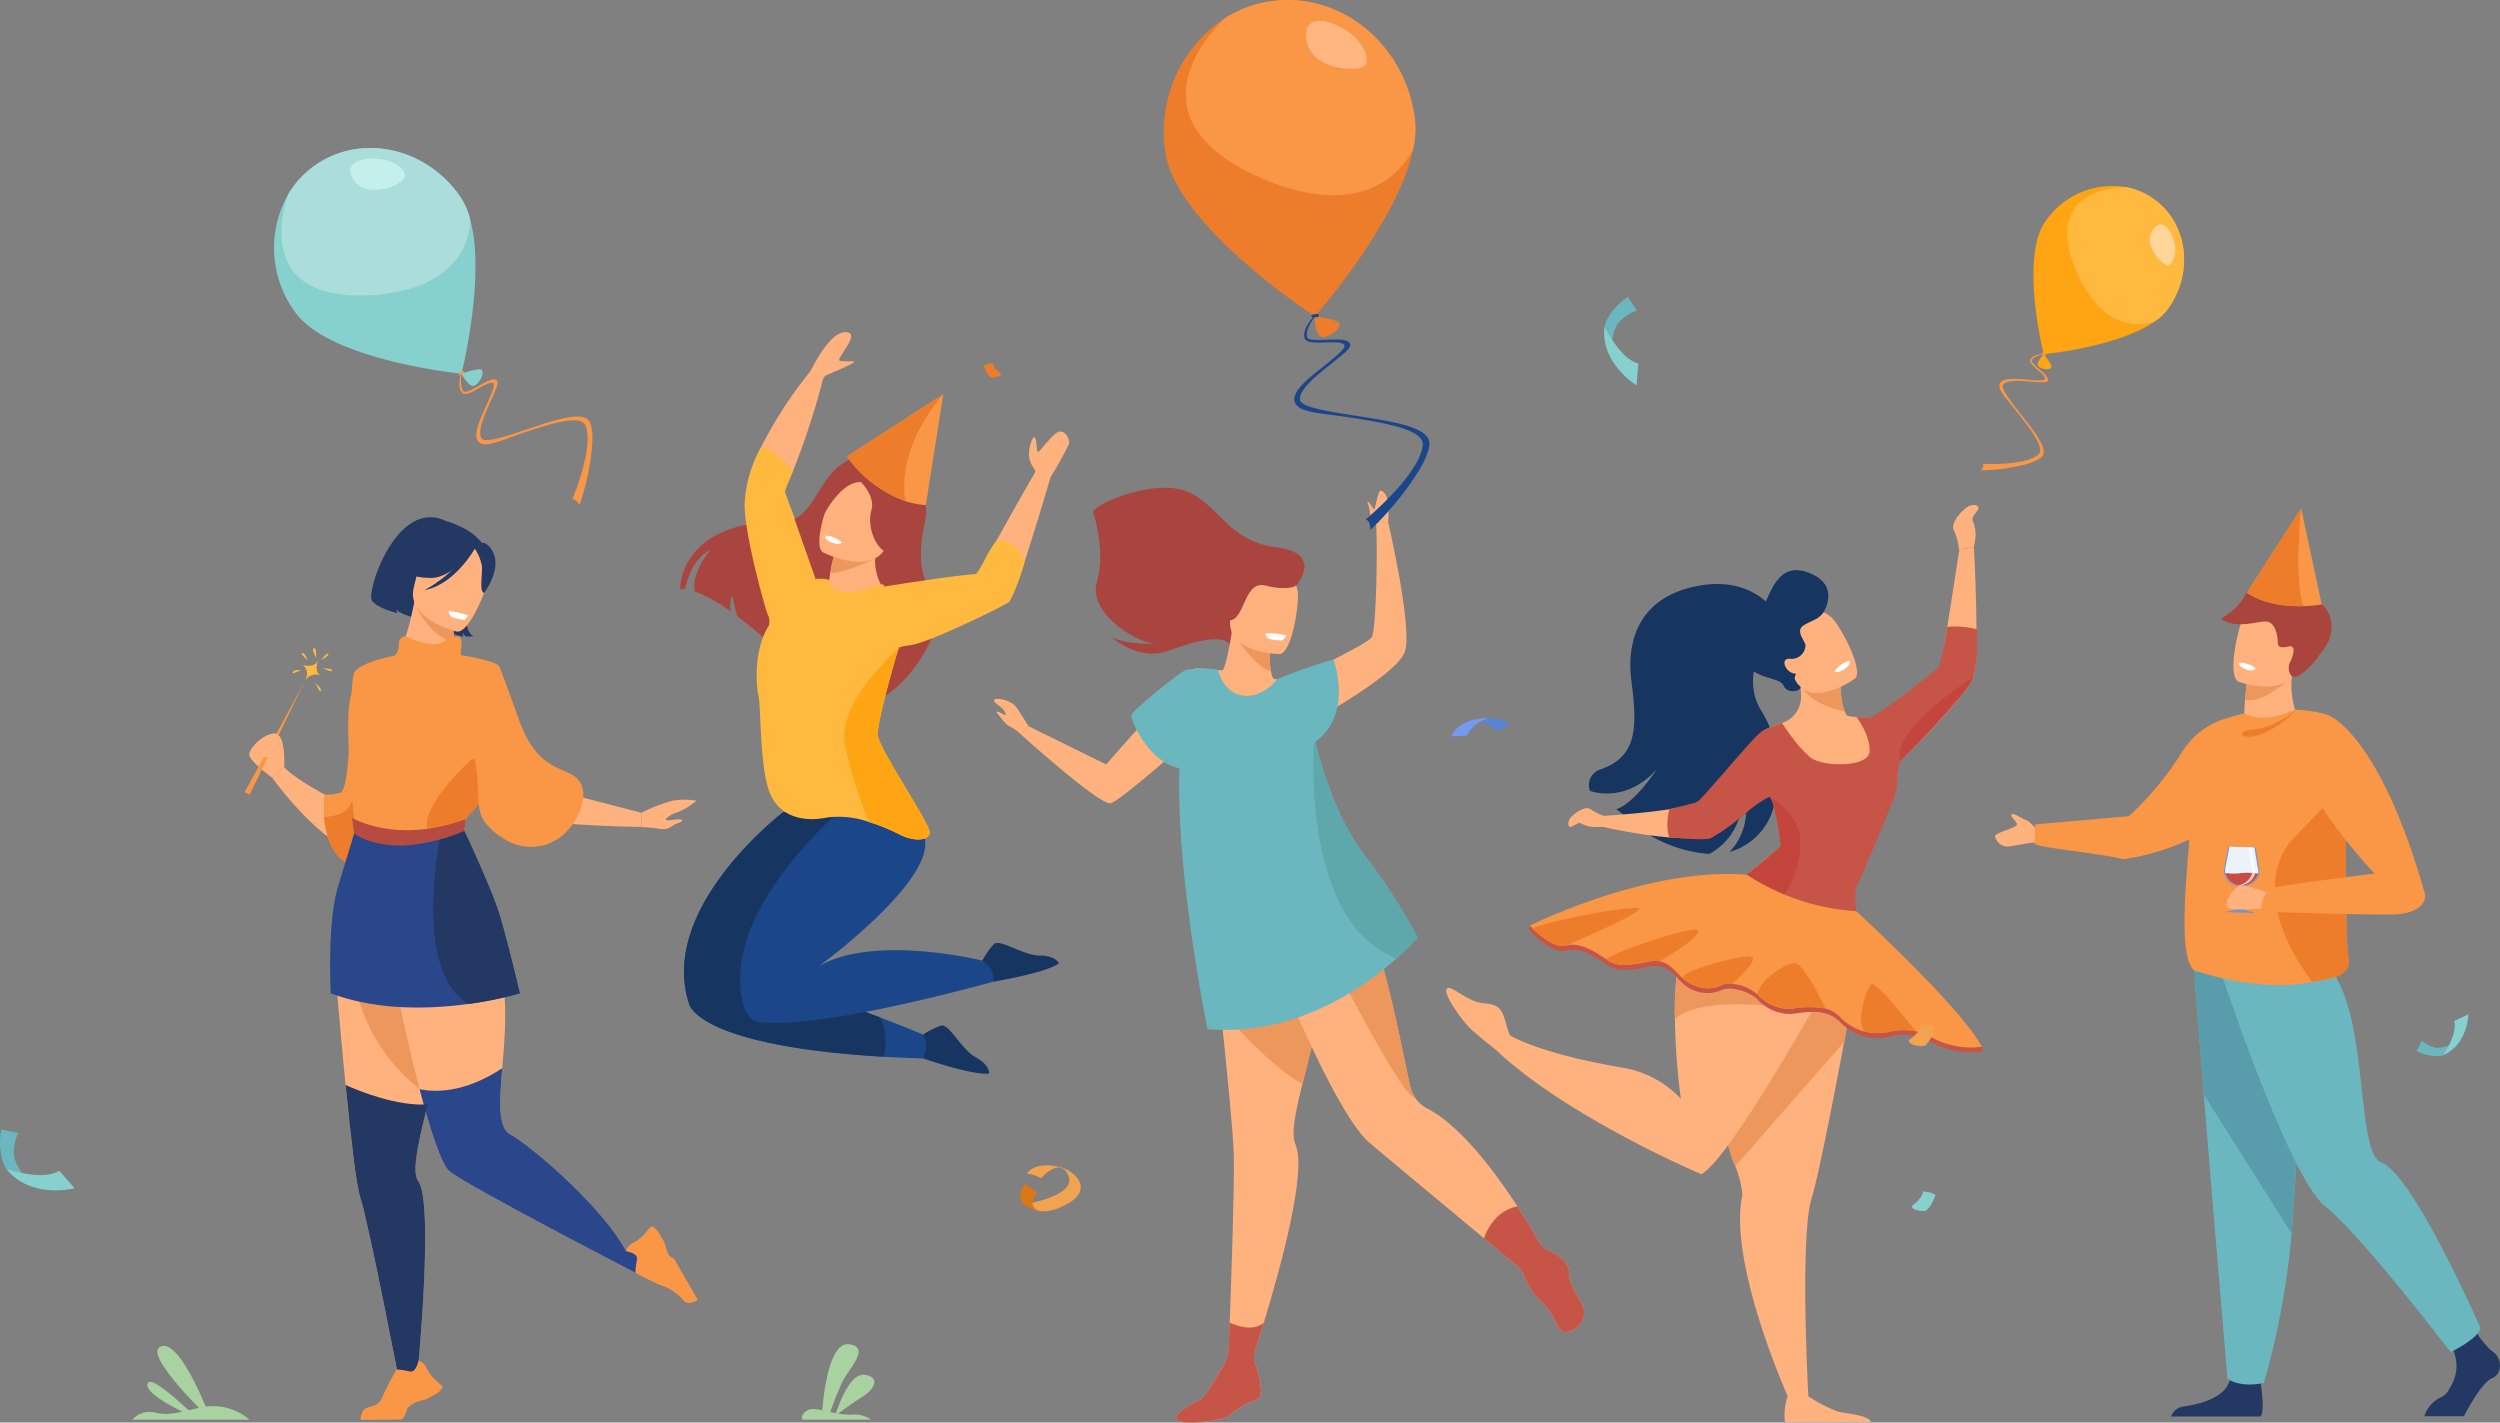 <svg xmlns="http://www.w3.org/2000/svg" width="288.448" height="164.13" viewBox="0 0 288.448 164.13">
  <rect x="0" y="0" width="288.448" height="164.13" fill="#808080" stroke="none"/>
  <g id="Group_9815" data-name="Group 9815" transform="translate(-153.705 -1532.674)">
    <path id="Path_3372" data-name="Path 3372" d="M263.634,1712.3h-7.844c-.42-.357.291-1.166,1.034-1.22a4.566,4.566,0,0,1,1.2.142c.108-1.434.724-7.88,3.048-7.621,2.612.29,0,2.839-.739,4.348a35.679,35.679,0,0,0-1.387,3.476c.211.046.431.091.656.133.346-1.063,1.634-4.639,3.273-4.431,1.924.244,1.15,1.678-.213,2.529-1,.626-2.229,1.515-2.813,1.946a8.457,8.457,0,0,0,1.534.123A3.3,3.3,0,0,1,263.634,1712.3Z" transform="translate(-9.442 -15.828)" fill="#a8d29f"/>
    <g id="Group_9791" data-name="Group 9791" transform="translate(168.978 1687.96)">
      <path id="Path_3373" data-name="Path 3373" d="M179.885,1712.322s-3.37-9.255-5.737-8.466S179.885,1712.322,179.885,1712.322Z" transform="translate(-170.831 -1703.808)" fill="#a8d29f"/>
      <path id="Path_3374" data-name="Path 3374" d="M178.477,1712.746c-.287,0-5.665-5.58-6.023-4.12S178.477,1712.746,178.477,1712.746Z" transform="translate(-170.713 -1704.232)" fill="#a8d29f"/>
      <path id="Path_3375" data-name="Path 3375" d="M184.036,1713.028a6.405,6.405,0,0,0-5.04-1.508c-2.816.531-4.019,1.112-5.787.71a2.619,2.619,0,0,0-2.672.8Z" transform="translate(-170.537 -1704.514)" fill="#a8d29f"/>
    </g>
    <path id="Path_3376" data-name="Path 3376" d="M439.4,1607.343l.012-.016A.052.052,0,0,0,439.4,1607.343Z" transform="translate(-26.457 -6.913)" fill="#7f2722"/>
    <g id="Group_9792" data-name="Group 9792" transform="translate(268.397 1588.951)">
      <path id="Path_3377" data-name="Path 3377" d="M316.122,1605.979s3.318-3.721-2.356-4.431-6.638-5.2-10.533-6.528c-3.605-1.228-9.96,1.332-10.545,2.418,0,0,1.528,4.512.437,8.149s5.093,7.5,7.276,7.059c0,0-3.784.313-5.585-.753,0,0,3.056,2.911,6.6,1.6s6.744-2.015,7.3-.324S316.122,1605.979,316.122,1605.979Z" transform="translate(-281.268 -1594.695)" fill="#aa443e"/>
      <path id="Path_3378" data-name="Path 3378" d="M318.208,1668.127c-.812,3.25-1.365,5.778-.8,7.066,1.337,3.077-1.8,14.391-3.661,20.492-.726,2.375-1.259,3.961-1.259,3.961h-2.838s.066-1.589.154-3.961c.215-5.7.565-15.935.47-19.435-.134-4.955-3.023-30.511-3.023-30.511s.437-.044,1.149-.107c3.072-.272,11.269-.906,11.547.058C322.171,1653.428,319.732,1662.042,318.208,1668.127Z" transform="translate(-282.616 -1599.37)" fill="#ffb27d"/>
      <path id="Path_3379" data-name="Path 3379" d="M318.322,1668.127c-3.552-1.747-8.963-8.021-8.963-8.021a97.506,97.506,0,0,1-.85-14.475c3.072-.272,11.269-.906,11.547.058C322.284,1653.428,319.845,1662.042,318.322,1668.127Z" transform="translate(-282.729 -1599.37)" fill="#ed975d"/>
      <path id="Path_3380" data-name="Path 3380" d="M308.983,1617.616c.267-.073.55-1.061.777-2.117.274-1.269.471-2.637.471-2.637l1.214.023,3.247.063.266.006a15.153,15.153,0,0,0-.31,1.964,9.746,9.746,0,0,0,.077,2.647c.129.671.338,1.09.547,1.2C315.453,1618.844,308.67,1617.577,308.983,1617.616Z" transform="translate(-282.776 -1596.377)" fill="#ffb27d"/>
      <path id="Path_3381" data-name="Path 3381" d="M314.852,1617.558c-2.015-.5-4.494-4.7-4.494-4.7a2.452,2.452,0,0,1,1.216.024,7.326,7.326,0,0,1,3.2,2.033A9.74,9.74,0,0,0,314.852,1617.558Z" transform="translate(-282.904 -1596.371)" fill="#ed975d"/>
      <path id="Path_3382" data-name="Path 3382" d="M315.785,1614.842s-5.795-.105-5.674-3.712-.545-6.051,3.16-6.137,4.377,1.315,4.63,2.529S317.3,1614.776,315.785,1614.842Z" transform="translate(-282.881 -1595.648)" fill="#ffb27d"/>
      <path id="Path_3383" data-name="Path 3383" d="M305.608,1617.648a55.872,55.872,0,0,1,11.952,1.938s2.037,6.121.436,10.85,3.234,13.838,3.234,13.838-13.86,1.434-14.242-.422S302.169,1626.325,305.608,1617.648Z" transform="translate(-282.344 -1596.82)" fill="#ffb27d"/>
      <path id="Path_3384" data-name="Path 3384" d="M346.307,1686.769l-2.421,2.455-4.326-3.6c-5.254-4.366-13.432-11.173-13.513-11.284-5.168-5.21-14.359-29.862-14.359-29.862s1.338-2.739,8.36-3.007c2.867-.109,5.121,4.219,6.864,9.55,2,6.1,3.32,13.517,4.134,17.1a3.792,3.792,0,0,0,1.961,2.527c3.846,1.991,7.819,7.307,10.409,11.292C345.183,1684.669,346.307,1686.769,346.307,1686.769Z" transform="translate(-283.027 -1599.027)" fill="#ffb27d"/>
      <path id="Path_3385" data-name="Path 3385" d="M317.436,1617.489s9.142-4.248,9.707-5.145.691-11.752.473-13.28h1.419S331.8,1610.993,331,1613.9s-12.23,8.957-12.23,8.957Z" transform="translate(-283.56 -1595.099)" fill="#ffb27d"/>
      <path id="Path_3386" data-name="Path 3386" d="M332.663,1670.412c-1.634-.139-9.228-15.531-9.706-15.852a33.12,33.12,0,0,1,5-2.56c2,6.1,3.32,13.517,4.134,17.1A3.77,3.77,0,0,0,332.663,1670.412Z" transform="translate(-284.071 -1600.002)" fill="#ed975d"/>
      <path id="Path_3387" data-name="Path 3387" d="M302.7,1619.464s.465-1.818-9.345,9.44l-8.964-4.415-.862.961s9.18,8.308,10.373,7.932,8.8-7.117,8.8-7.117Z" transform="translate(-280.42 -1596.979)" fill="#ffb27d"/>
      <path id="Path_3388" data-name="Path 3388" d="M324.515,1639.163c-2.955-3.826-4.688-8.987-5.709-13.038-.009-.035-.018-.071-.026-.106,4.435-3.128,2.116-9.479,2.116-9.479a57.406,57.406,0,0,0-6.512,2.273h0s-1.634,2.207-3.963,1.879-2.839-2.94-2.841-2.947h0a9.081,9.081,0,0,0-3.716,0c-.845.286-6.285,4.8-6.322,5.24s1.842,5.306,5.565,6.1c-.413,12.417,3.241,30.1,3.241,30.1,10.088.869,18.039-4.792,21.826-8.176a26.853,26.853,0,0,0,2.417-2.406A71.67,71.67,0,0,0,324.515,1639.163Z" transform="translate(-281.717 -1596.718)" fill="#6bb7bf"/>
      <path id="Path_3389" data-name="Path 3389" d="M314.6,1613.214s.146.563.528.655a5.332,5.332,0,0,0,1.474.145,4.909,4.909,0,0,0,.4-.563A7.6,7.6,0,0,0,314.6,1613.214Z" transform="translate(-283.297 -1596.406)" fill="#fff"/>
      <path id="Path_3390" data-name="Path 3390" d="M328.557,1598.693s-.61-.154-.7-1.173c-.061-.681-.364-1.139-.228-1.173s.554.724.71.891c.132.141.437-2.237.764-2.182s1.11.455.874,3.638Z" transform="translate(-284.5 -1594.728)" fill="#ffb27d"/>
      <path id="Path_3391" data-name="Path 3391" d="M284.075,1624.69s-1.166-1.936-1.516-2.32c-.693-.759-2.4-1.05-2.454-.662s1.18.77,1.353,1.62c.048.236-.506-.156-.833-.292-.2-.082-.292.024-.178.147.58.63.945,1.309,1.441,1.508a6.466,6.466,0,0,1,1.326.961Z" transform="translate(-280.102 -1597.181)" fill="#ffb27d"/>
      <path id="Path_3392" data-name="Path 3392" d="M312.514,1710.167a9.821,9.821,0,0,0-3.238,1.87c-.764.582-5.348,1.092-5.93.436s1.892-1.916,2.691-2.322,3.238-4.947,3.238-4.947h2.838S313.9,1709.779,312.514,1710.167Z" transform="translate(-282.247 -1604.929)" fill="#ffb27d"/>
      <path id="Path_3393" data-name="Path 3393" d="M352.308,1701.078c-1.091.089-1.2-2.165-2.715-3.365a9.9,9.9,0,0,1-2.421-3.865l2.421-2.455s3.1,1.027,3.043,2.719,1.474,3.165,1.747,4.42A2.341,2.341,0,0,1,352.308,1701.078Z" transform="translate(-286.313 -1603.65)" fill="#ffb27d"/>
      <path id="Path_3394" data-name="Path 3394" d="M317.324,1606.712s-.858.663-3.551,0-2.255,4.63-4.6,3.975-6.1-7.968-.84-8.078S316.527,1603.555,317.324,1606.712Z" transform="translate(-282.47 -1595.427)" fill="#aa443e"/>
      <path id="Path_3395" data-name="Path 3395" d="M332.735,1649.581a26.853,26.853,0,0,1-2.417,2.406c-11.139-4.187-9.529-24.9-9.529-24.9a.793.793,0,0,1,.162.011c1.022,4.052,2.754,9.213,5.709,13.038A71.67,71.67,0,0,1,332.735,1649.581Z" transform="translate(-283.863 -1597.695)" fill="#5ea7aa"/>
      <path id="Path_3396" data-name="Path 3396" d="M312.388,1703.966a2.6,2.6,0,0,0,0,1.622c.439,1.326,1.141,3.889.122,4.176a9.821,9.821,0,0,0-3.238,1.87c-.764.582-5.348,1.092-5.93.436s1.892-1.916,2.691-2.322c.6-.3,2.141-2.964,2.858-4.253a3.291,3.291,0,0,0,.412-1.467c.027-.691.071-1.807.123-3.188,0,0,2.544,1.306,3.943,0C312.963,1702.182,312.614,1703.272,312.388,1703.966Z" transform="translate(-282.247 -1604.525)" fill="#c65447"/>
      <path id="Path_3397" data-name="Path 3397" d="M351.866,1700.586c-1.091.089-1.2-2.165-2.715-3.365a8.871,8.871,0,0,1-2.217-3.336,2.42,2.42,0,0,0-.692-.936l-3.838-3.19s.921-3.143,3.855-3.68c1.256,1.932,2.187,3.551,2.621,4.327a1.565,1.565,0,0,0,.755.681c.868.368,2.6,1.263,2.56,2.532-.054,1.691,1.474,3.165,1.747,4.42A2.341,2.341,0,0,1,351.866,1700.586Z" transform="translate(-285.872 -1603.158)" fill="#c65447"/>
    </g>
    <g id="Group_9795" data-name="Group 9795" transform="translate(320.574 1590.939)">
      <path id="Path_3398" data-name="Path 3398" d="M355.869,1630.8s4.057,1.58,7.709-2.5c-.084.13-2.56,3.932-4.679,4.62.273.192.536.392.79.6a22.841,22.841,0,0,0,3.1,2.412h0a15.986,15.986,0,0,0,6.821,2.152,7.077,7.077,0,0,0,3.437-4.08c.282-.22.563-.44.837-.655a7.039,7.039,0,0,1-1.913,4.5,7.333,7.333,0,0,0,5.1-5.206q.074-.229.136-.463c.024-.084.046-.168.066-.252a12.26,12.26,0,0,0,.3-1.788,14.4,14.4,0,0,0-.853-6.371c-.034-.091-.07-.182-.105-.27l0-.011a12.087,12.087,0,0,0-1.1-2.116,6.541,6.541,0,0,1-.74-4.341,22.987,22.987,0,0,1,2.3-7.035,5.43,5.43,0,0,0-.921-1.044c-1.212-1.1-3.683-2.567-7.794-1.809-6.255,1.154-8.419,5.607-7.7,11.095s.555,8.663-3.617,10.1l-.043.015A1.881,1.881,0,0,0,355.869,1630.8Z" transform="translate(-339.286 -1597.816)" fill="#163560"/>
      <path id="Path_3399" data-name="Path 3399" d="M370.861,1646.148s5.1,5.767,7.234,6.528c2.2.782,10.076-.356,10.076-.356s-.911-6.938-.719-9.082,4.952-9.981,5.336-13.219-3.286-6.536-3.286-6.536-2.483.005-2.643-.29a4.514,4.514,0,0,1-.194-.408,6.75,6.75,0,0,1-.4-3.192l-4.749-.2c.043.575.076,1.066.1,1.494a3.2,3.2,0,0,1-2.212,3.247c-1.3.417-2.419.913-2.5,1.218-.409,1.554,3.484,12.243,2.146,13.284A55.477,55.477,0,0,0,370.861,1646.148Z" transform="translate(-340.685 -1598.97)" fill="#ffb27d"/>
      <path id="Path_3400" data-name="Path 3400" d="M382.608,1619.4s.318,2.35,5.145,3.388a6.75,6.75,0,0,1-.4-3.192Z" transform="translate(-341.772 -1598.97)" fill="#ed975d"/>
      <path id="Path_3401" data-name="Path 3401" d="M388.59,1618.18s-4.67,3.379-6.729.438-4.05-4.485-1.155-6.766,4.267-1.57,5.193-.756S389.752,1617.226,388.59,1618.18Z" transform="translate(-341.462 -1598.129)" fill="#ffb27d"/>
      <path id="Path_3402" data-name="Path 3402" d="M386.983,1617.924s.311.318,1.2-.3c0,0,.747-.516.476-.91A2.917,2.917,0,0,0,386.983,1617.924Z" transform="translate(-342.178 -1598.722)" fill="#fff"/>
      <path id="Path_3403" data-name="Path 3403" d="M384.565,1610.025s1.8-2.819-1.145-4.3c-4.948-2.479-5.139,4.178-6.618,4.641s-3.219,3.442-1.429,5.513,4.1,1.58,4.581,2.629,2.068.545,1.956.168c-.044-.146-.43-.358-.647-.906-.12-.3.207-.642.086-.647-1.187-.045-1.9-1.855-.622-1.723a1.594,1.594,0,0,0,1.749-1.592c-.054-.5-1.271-1.665-.14-2.314S383.925,1610.892,384.565,1610.025Z" transform="translate(-341.032 -1597.653)" fill="#163560"/>
      <path id="Path_3404" data-name="Path 3404" d="M374.746,1681.928c-1.73,7.662,5.218,23.231,5.218,23.231h2.387s-1.017-18.278.375-22.846c.813-2.67,2.5-11.312,3.756-18.036.9-4.784,1.577-8.6,1.577-8.6H369.651s1.409,15.161,4.1,22.547A11.618,11.618,0,0,1,374.746,1681.928Z" transform="translate(-340.573 -1602.33)" fill="#ffb27d"/>
      <path id="Path_3405" data-name="Path 3405" d="M372.075,1655.68s-1.12,15.24,2.031,22.956l12.582-14.359c.9-4.784,1.577-8.6,1.577-8.6Z" transform="translate(-340.779 -1602.33)" fill="#ed975d"/>
      <path id="Path_3406" data-name="Path 3406" d="M343.911,1664.472c8.4,7.883,23.695,14.335,23.695,14.335,3.462-1.654,16.307-25.046,16.307-25.046a29.573,29.573,0,0,0-13.779-5.9c-2.68-.387-4.137,1.815-4.88,4.967a35.3,35.3,0,0,0-.684,8.1,78.836,78.836,0,0,0,.684,9.184,11.9,11.9,0,0,0-6.344-3.525c-10.319-1.724-13.434-3.833-13.434-3.833Z" transform="translate(-338.189 -1601.601)" fill="#ffb27d"/>
      <path id="Path_3407" data-name="Path 3407" d="M391.406,1621.9s7.337-1.181,8.163-5.554c.577-3.052,2.219-13.836,2.219-13.836l1.68-.239s.71,13.01-.077,14.981c-1,2.507-8.42,9.671-8.42,9.671Z" transform="translate(-342.587 -1597.384)" fill="#ffb27d"/>
      <path id="Path_3408" data-name="Path 3408" d="M379.329,1624.541l-3.685,1.29s-5.736,7.132-7.359,7.95c-2.064,1.04-11,1.553-11,1.553l-.1,1.186s8.363,1.987,12.41,1.186c1.052-.209,9-6.635,9-6.635Z" transform="translate(-339.418 -1599.446)" fill="#ffb27d"/>
      <path id="Path_3409" data-name="Path 3409" d="M343.328,1665.443s-2.314-1.827-3.083-2.6-2.98-3.749-2.6-4.422,2.327,1.494,4.229,1.634,2.165.765,2.589,2.216a16.789,16.789,0,0,0,.675,2Z" transform="translate(-337.605 -1602.572)" fill="#ffb27d"/>
      <path id="Path_3410" data-name="Path 3410" d="M365.93,1636.674h0s4.071.378,4.748.112a20.087,20.087,0,0,0,3.295-2.278c.282-.22.563-.44.837-.655a11.916,11.916,0,0,1,2.676-1.859l0,0a.092.092,0,0,1,.047.025,2.951,2.951,0,0,1,.465,1.129,22.151,22.151,0,0,1,.776,4.516v0a.162.162,0,0,1-.012.035l0,0,0,0c-.172.24-2.743,2.343-3.864,3.253-.314.258-.515.419-.515.419l.075.038c.044.024.112.057.2.1.193.1.484.241.853.416v0c.848.4,2.11.973,3.546,1.525,2.557.987,5.667,1.919,7.975,1.759q.249-.018.486-.052s-.378-2.185.168-3.147,4.2-9.8,4.367-10.445a13.782,13.782,0,0,0,.247-2.1c.015-.19.027-.372.044-.545a2.217,2.217,0,0,1,.253-1.085l.022-.02.012-.012a.336.336,0,0,1,.031-.03c.018-.02.04-.041.064-.064l.017-.017a97.727,97.727,0,0,0,7.413-8.091l.037-.052a5.741,5.741,0,0,0,.823-1.385h0c.044-.137.084-.28.121-.43a21.33,21.33,0,0,0,.31-5.067l-.005,0a9.263,9.263,0,0,0-1.524-.271,9.93,9.93,0,0,0-1.9-.015h0a45.716,45.716,0,0,1-.941,4.562c-.556.621-6.815,5.515-7.94,5.854h0a.336.336,0,0,1-.1.017h-.016c-.144,0-.286,0-.419,0h-.023c-.549,0-1.038-.045-1.038-.045s1.685,2.255,1.494,4.051-5.384,1.732-6.794.642a14.315,14.315,0,0,1-2.285-2.545c-.358-.479-.651-.9-.829-1.167-.119-.174-.186-.278-.186-.278l0,0-.06.019-.039.014-.049.015c-.241.083-.736.257-1.232.47-.265.113-.532.238-.76.364l0,0a2.833,2.833,0,0,0-.421.276c-1.139.937-6.557,7.522-7.244,7.981l0,0a.207.207,0,0,1-.039.02c-.446.137-3.144.771-3.144.771h0a7.564,7.564,0,0,0-.228,1.569A4.837,4.837,0,0,0,365.93,1636.674Z" transform="translate(-340.207 -1598.318)" fill="#c65447"/>
      <path id="Path_3411" data-name="Path 3411" d="M383.366,1710.134a15.184,15.184,0,0,0,3.547,1.813c1.2.24,3.461.412,3.653,1.168h-9.9a6.645,6.645,0,0,1,.314-2.981C381.53,1708.486,383.366,1710.134,383.366,1710.134Z" transform="translate(-341.588 -1607.305)" fill="#ffb27d"/>
      <path id="Path_3412" data-name="Path 3412" d="M366.678,1661.438c.492-.523,3.164-2.639,13.23-1.268,0,0-6.325-7.245-12.546-6.836A35.3,35.3,0,0,0,366.678,1661.438Z" transform="translate(-340.297 -1602.111)" fill="#ed975d"/>
      <path id="Path_3413" data-name="Path 3413" d="M375.266,1643.391a50.121,50.121,0,0,0,4.67,2.08,10.487,10.487,0,0,0,1.992-6.7c-.318-2.949-3.1-4.53-3.507-4.748.518.412,1.4,5.415,1.226,5.688l0,0c-.171.24-2.744,2.343-3.864,3.253C375.467,1643.23,375.266,1643.391,375.266,1643.391Z" transform="translate(-341.093 -1600.325)" fill="#c4453b"/>
      <path id="Path_3414" data-name="Path 3414" d="M395.326,1628.449c.352-.343,7.779-7.683,8.42-9.671C403.745,1618.778,394.195,1624.787,395.326,1628.449Z" transform="translate(-342.942 -1598.912)" fill="#c4453b"/>
      <g id="Group_9794" data-name="Group 9794" transform="translate(9.583 42.563)">
        <path id="Path_3415" data-name="Path 3415" d="M385.888,1648.714s11.65,10.269,14.507,15.075c.075.126,0,.438,0,.573a9.63,9.63,0,0,1-5.473-.9,6.643,6.643,0,0,0-5.384-.789,5.968,5.968,0,0,1-5.514-1.73c-1.792-1.827-4.388-.993-5.734-.929a5.123,5.123,0,0,1-3.718-1.6c-.769-.9-3.268-1.73-4.294-1.122a4.141,4.141,0,0,1-4.166-.609c-1.219-.962-1.859-2.628-4.295-2.115s-3.653.513-4.743-.257-3.012-2.08-4.678-1.617-4.178-2.3-4.178-2.3-.122-.515,0-.574c1.663-.8,14.362-6.164,25.052-5.313A26.013,26.013,0,0,0,385.888,1648.714Z" transform="translate(-348.165 -1643.85)" fill="#c65447"/>
        <path id="Path_3416" data-name="Path 3416" d="M348.225,1649.764s.122.134.33.338c.7.689,2.382,2.173,3.664,2a1.253,1.253,0,0,0,.183-.038h0c1.667-.461,3.588.849,4.677,1.619s2.308.769,4.743.256a3.613,3.613,0,0,1,1.377-.052c1.231.218,1.84,1.191,2.64,1.927h0c.09.083.181.162.278.239a4.613,4.613,0,0,0,2.318.914,3.074,3.074,0,0,0,1.847-.3,2.231,2.231,0,0,1,1.327-.188,5.4,5.4,0,0,1,2.857,1.193c.04.038.076.077.11.116a5.119,5.119,0,0,0,3.718,1.6,11.578,11.578,0,0,1,4.042-.067h0a3.725,3.725,0,0,1,1.692,1,5.926,5.926,0,0,0,2.915,1.682h0a6.473,6.473,0,0,0,2.6.048,7.487,7.487,0,0,1,3.211-.1h0a8.036,8.036,0,0,1,2.171.893,9.633,9.633,0,0,0,5.472.9c-2.452-4.614-14.506-15.649-14.506-15.649a26.01,26.01,0,0,1-12.618-4.206C361.8,1642.964,348.225,1649.764,348.225,1649.764Z" transform="translate(-348.171 -1643.792)" fill="#f99746"/>
        <g id="Group_9793" data-name="Group 9793" transform="translate(0.384 3.924)">
          <path id="Path_3417" data-name="Path 3417" d="M390.846,1663.287h0a6.473,6.473,0,0,0,2.6.048,7.487,7.487,0,0,1,3.211-.1c-.068-.086-4.542-5.8-5.112-5.44S389.617,1662.558,390.846,1663.287Z" transform="translate(-352.456 -1649.011)" fill="#ed7d2b"/>
          <path id="Path_3418" data-name="Path 3418" d="M377.147,1658.714c.04.038.076.077.11.116a5.119,5.119,0,0,0,3.718,1.6,11.578,11.578,0,0,1,4.042-.067c-.035-.078-2.343-5.031-3.512-5.206C380.49,1655.008,377.419,1657.173,377.147,1658.714Z" transform="translate(-351.234 -1648.768)" fill="#ed7d2b"/>
          <path id="Path_3419" data-name="Path 3419" d="M348.589,1650.5c.7.689,2.382,2.173,3.664,2,.061-.011.122-.024.183-.038h0c.123-.052,8.054-3.433,8.462-4.191C361.28,1647.563,350.655,1649.5,348.589,1650.5Z" transform="translate(-348.589 -1648.117)" fill="#ed7d2b"/>
          <path id="Path_3420" data-name="Path 3420" d="M357.985,1654.334c1.09.769,2.308.769,4.743.256a3.613,3.613,0,0,1,1.377-.052s4.669-2.685,4.464-3.525S357.985,1653.76,357.985,1654.334Z" transform="translate(-349.459 -1648.373)" fill="#ed7d2b"/>
          <path id="Path_3421" data-name="Path 3421" d="M367.638,1656.782h0c.09.083.181.162.278.239a4.613,4.613,0,0,0,2.317.914,3.074,3.074,0,0,0,1.847-.3,2.232,2.232,0,0,1,1.327-.188c.3-.264,2.768-2.485,2.3-3.038C375.205,1653.816,367.366,1655.968,367.638,1656.782Z" transform="translate(-350.352 -1648.69)" fill="#ed7d2b"/>
        </g>
      </g>
      <path id="Path_3422" data-name="Path 3422" d="M402.725,1602.008a6.879,6.879,0,0,0-.588-2.22c-.478-.9,1.247-2.627,1.83-2.812s1.008-.08,1.008.265-.822.928-.663,1.433a4.576,4.576,0,0,1,.336,1.7c-.044.611-.193,1.4-.193,1.4Z" transform="translate(-343.573 -1596.885)" fill="#ffb27d"/>
      <path id="Path_3423" data-name="Path 3423" d="M357.184,1636.325a8.762,8.762,0,0,1-1.533-.785c-.681-.461-2.213.772-2.412,1.224s-.152.8.125.831.816-.579,1.206-.408a3.678,3.678,0,0,0,1.332.416c.493.018,1.138-.034,1.138-.034Z" transform="translate(-339.041 -1600.455)" fill="#ffb27d"/>
    </g>
    <g id="Group_9796" data-name="Group 9796" transform="translate(432.53 1649.703)">
      <path id="Path_3424" data-name="Path 3424" d="M465.459,1665.15a3.65,3.65,0,0,1-2.12.679,3.308,3.308,0,0,1-1.74-.834l-.614,1.193a4.788,4.788,0,0,0,2.87.542,3.334,3.334,0,0,0,1.311-.838A1.138,1.138,0,0,0,465.459,1665.15Z" transform="translate(-460.986 -1661.957)" fill="#6bb7bf"/>
      <path id="Path_3425" data-name="Path 3425" d="M465.634,1662.421l1.647-.774s-.068,3.5-2.9,4.7C464.377,1666.349,466.088,1663.875,465.634,1662.421Z" transform="translate(-461.3 -1661.647)" fill="#86d1cd"/>
    </g>
    <g id="Group_9797" data-name="Group 9797" transform="translate(153.705 1663.005)">
      <path id="Path_3426" data-name="Path 3426" d="M157.165,1682.23a5.388,5.388,0,0,1-1.824-2.731,4.889,4.889,0,0,1,.475-2.807l-1.943-.387a7.07,7.07,0,0,0,.4,4.292,4.916,4.916,0,0,0,1.721,1.519A1.676,1.676,0,0,0,157.165,1682.23Z" transform="translate(-153.705 -1676.306)" fill="#6bb7bf"/>
      <path id="Path_3427" data-name="Path 3427" d="M160.618,1681.513l1.768,2.023s-5,1.327-7.853-2.208C154.533,1681.328,158.74,1682.75,160.618,1681.513Z" transform="translate(-153.782 -1676.771)" fill="#86d1cd"/>
    </g>
    <g id="Group_9798" data-name="Group 9798" transform="translate(338.792 1566.947)">
      <path id="Path_3428" data-name="Path 3428" d="M358.591,1576.594a5.1,5.1,0,0,1,.642-3.042,4.61,4.61,0,0,1,2.217-1.534l-1.024-1.573a6.693,6.693,0,0,0-2.643,3.111,4.656,4.656,0,0,0,.111,2.171A1.587,1.587,0,0,0,358.591,1576.594Z" transform="translate(-357.683 -1570.445)" fill="#6bb7bf"/>
      <path id="Path_3429" data-name="Path 3429" d="M361.624,1578.447l-.2,2.536s-4.2-2.507-3.7-6.78C357.724,1574.2,359.543,1577.993,361.624,1578.447Z" transform="translate(-357.682 -1570.793)" fill="#86d1cd"/>
    </g>
    <g id="Group_9799" data-name="Group 9799" transform="translate(271.436 1667.127)">
      <path id="Path_3430" data-name="Path 3430" d="M284.307,1681.822s.72-1.551,3.926-.736c1.436.366,3.924,2.479.635,4.263-3.421,1.856-4.5-.083-4.5-.083s5.509-.9,4.722-3.13c-.867-2.456-3.176.2-3.176.2A4.242,4.242,0,0,0,284.307,1681.822Z" transform="translate(-283.53 -1680.849)" fill="#f1a34f"/>
      <path id="Path_3431" data-name="Path 3431" d="M283.692,1685.382a1.707,1.707,0,0,1,.369-2.179l1.367,1.09s-1.329,1.048,0,1.992C285.428,1686.285,283.884,1685.861,283.692,1685.382Z" transform="translate(-283.451 -1681.067)" fill="#db7714"/>
    </g>
    <g id="Group_9800" data-name="Group 9800" transform="translate(321.188 1615.542)">
      <path id="Path_3432" data-name="Path 3432" d="M340.293,1624.831a2.325,2.325,0,0,1,3.279.639l1.543-.664s-.762-1.2-3.755-.671C339.4,1624.484,340.293,1624.831,340.293,1624.831Z" transform="translate(-338.449 -1623.999)" fill="#5685d8"/>
      <path id="Path_3433" data-name="Path 3433" d="M338.281,1626.1s.511-2.1,4.352-2.1a3.758,3.758,0,0,0-2.564,2Z" transform="translate(-338.281 -1623.999)" fill="#739af0"/>
    </g>
    <path id="Path_3434" data-name="Path 3434" d="M396.382,1664.778s1.357-.857,1.5-1.893c0,0,1.322.072,1.608.5,0,0-.608,1.715-1.322,2.036C398.168,1665.421,396.561,1665.528,396.382,1664.778Z" transform="translate(-22.474 -12.058)" fill="#f1a34f"/>
    <path id="Path_3435" data-name="Path 3435" d="M280.815,1580.084s-.88-.556-.973-1.228c0,0-.857.046-1.043.324,0,0,.394,1.112.857,1.32C279.657,1580.5,280.7,1580.57,280.815,1580.084Z" transform="translate(-11.585 -4.277)" fill="#ed7d2b"/>
    <path id="Path_3436" data-name="Path 3436" d="M396.772,1685.855s1.2-.76,1.329-1.678c0,0,1.171.063,1.425.443,0,0-.538,1.519-1.171,1.8C398.354,1686.424,396.93,1686.519,396.772,1685.855Z" transform="translate(-22.51 -14.03)" fill="#86d1cd"/>
    <g id="Group_9801" data-name="Group 9801" transform="translate(232.175 1570.994)">
      <path id="Path_3437" data-name="Path 3437" d="M271.1,1666.875s5.717,1.984,7.6,1.735c0,0,.125-.964-1.532-1.863s-3.084-3.9-3.984-3.67a8.427,8.427,0,0,0-2.089,1.04Z" transform="translate(-243.046 -1583.069)" fill="#163560"/>
      <path id="Path_3438" data-name="Path 3438" d="M279.944,1657.031s5.971-.982,7.507-2.1c0,0-.349-.907-2.234-.907s-4.569-1.955-5.252-1.327a8.421,8.421,0,0,0-1.341,1.909Z" transform="translate(-243.744 -1582.097)" fill="#163560"/>
      <path id="Path_3439" data-name="Path 3439" d="M268.289,1664.349q-2.442-.078-4.594-.207c-21.8-1.287-22.433-6.134-22.433-6.134-3.625-11.107,10.94-22.138,10.94-22.138s8.839-1.241,8.488,3.953-12.578,15.4-12.578,15.4c4.071.381,10.69,2.671,15.228,4.4,2.895,1.1,4.943,1.973,4.943,1.973a2.7,2.7,0,0,1,.328,1.4A4.219,4.219,0,0,1,268.289,1664.349Z" transform="translate(-240.23 -1580.539)" fill="#1c468a"/>
      <path id="Path_3440" data-name="Path 3440" d="M263.694,1664.142c-21.8-1.287-22.433-6.134-22.433-6.134-3.625-11.107,10.94-22.138,10.94-22.138s8.839-1.241,8.488,3.953-12.578,15.4-12.578,15.4c4.071.381,10.69,2.671,15.228,4.4A6.478,6.478,0,0,1,263.694,1664.142Z" transform="translate(-240.23 -1580.539)" fill="#163560"/>
      <path id="Path_3441" data-name="Path 3441" d="M277.111,1655.4l-.021.005c-18.763,5.067-25.383,4.993-27.291,4.611-.846-.169-1.441-1.4-1.441-1.4-3.624-11.108,11.826-23.629,11.826-23.629s6.656-.3,8.514,2.735a3.37,3.37,0,0,1,.466,2.038c-.226,3.345-5.289,8.167-8.865,11.175-1.889,1.59-3.364,2.673-3.49,2.766l-.006,0c6.241-3.852,18.966-.721,18.966-.721a4.006,4.006,0,0,1,.973.954A3.471,3.471,0,0,1,277.111,1655.4Z" transform="translate(-240.89 -1580.468)" fill="#1c468a"/>
      <path id="Path_3442" data-name="Path 3442" d="M286.311,1587.535c-.691-.036-2.22,2.146-2.51,2.328s-.146-.8-.375-1.492-.753.873-.753,1.855a2.959,2.959,0,0,0,.753,1.783,1.06,1.06,0,0,1-.165.481c-.893,1.484-2.775,4.85-4.287,7.57-1.25,2.24-2.239,4.039-2.239,4.039a55.616,55.616,0,0,0-5.962.687c-2.034.33-3.846.7-4.864.92-.535.111-.851.18-.851.18s-.124.37-.261.934c-.1.385-.192.879-.275,1.4-.247,1.828-.137,4.053,1.882,4.177a4.779,4.779,0,0,0,1.127-.083,20.606,20.606,0,0,0,4-1.1,62.791,62.791,0,0,0,6.457-2.761,18.594,18.594,0,0,0,2.391-1.333,22.353,22.353,0,0,0,1.8-4.589c1.278-3.888,2.761-8.93,3-9.741a38.56,38.56,0,0,0,2.122-3.84C287.366,1588.48,287,1587.571,286.311,1587.535Z" transform="translate(-242.429 -1576.074)" fill="#ffb27d"/>
      <path id="Path_3443" data-name="Path 3443" d="M259.392,1578.215c-.6-.163,2.674-3.332.6-3.31-1.662.017-3.494,3.585-3.494,3.585-.275.508-.576,1.016-.576,1.016a49.5,49.5,0,0,0-5.619,8.669c-2.115,4.369-1.717,6.305-1.717,6.305a13.306,13.306,0,0,0,.179,2.624,90.859,90.859,0,0,0,2.775,11.665c.055.192.083.289.083.289l4.918-3.531a4.74,4.74,0,0,0-.014-1.168,18.7,18.7,0,0,0-.632-2.967c-.014-.055-.042-.111-.055-.165-.467-1.635-1.1-3.38-1.649-4.809-.1-.247-.179-.481-.275-.7a.578.578,0,0,1-.054-.137c-.536-1.347-.935-2.268-.935-2.268.165-.357.344-.714.508-1.085l.083-.206c.11-.247.221-.495.316-.741.014-.055.042-.1.055-.138a.845.845,0,0,0,.069-.164.045.045,0,0,0,.014-.028,88.506,88.506,0,0,0,3.476-10.62.978.978,0,0,1,.3-.414c.006,0,2.468-1.047,3.129-1.427S259.992,1578.379,259.392,1578.215Z" transform="translate(-240.959 -1574.905)" fill="#ffb27d"/>
      <path id="Path_3444" data-name="Path 3444" d="M259.152,1620.266a120.829,120.829,0,0,0-12.341-11.1,14.848,14.848,0,0,1-.6-2.451,2.952,2.952,0,0,0-.165,1.9,18.032,18.032,0,0,0-4.175-2.341c-.4-2.316,1.828-4.748,1.828-4.748-1.913.776-2.689,3.327-2.942,4.5a2.319,2.319,0,0,0-.573.018s-.192-7.816,11.747-7.816c4.645,0,3.98-8.07,10.592-7.491,0,0,7.221,1.411,5.873,7.708s.867,7.708,1.637,9.12S267.529,1618.854,259.152,1620.266Z" transform="translate(-240.184 -1576.368)" fill="#aa443e"/>
      <path id="Path_3445" data-name="Path 3445" d="M266.775,1608.462l-6.964,2.757-.74-3.085a12.608,12.608,0,0,1,.179-2.92,23.382,23.382,0,0,1,.759-3.178l.015-.046.179,0,.578-.015,3.914-.1a7.472,7.472,0,0,0-.258,1.627A5.766,5.766,0,0,0,266.775,1608.462Z" transform="translate(-241.931 -1577.402)" fill="#ffb27d"/>
      <path id="Path_3446" data-name="Path 3446" d="M255.279,1607.077s-9.357,5.177-2.178,26.138l14.96.816s-6.392-8.892-4.863-11.949,4.585-12.644,4.585-12.644Z" transform="translate(-241.129 -1577.884)" fill="#e5b0b4"/>
      <path id="Path_3447" data-name="Path 3447" d="M280.7,1602.759s-1.3,4.38-1.929,4.729-8.831,4.561-11.317,4.9a5.5,5.5,0,0,0-1.178.237h0a.2.2,0,0,0-.1.077l-.007.018c-.176.463-2.378,7.967-2.429,9.958-.037,1.387,6.08,10.314,6.007,11.327a.707.707,0,0,1-.062.249c-.345.76-2.029.694-3.412-.031a21.963,21.963,0,0,0-3.522-1.436,10.462,10.462,0,0,0-4.876-.52c-2.822.58-5.718-.144-6.732-3.257s-.868-9.482-1.157-10.785-.544-5.39,1.191-8.1h0v0a1.76,1.76,0,0,0-.144-1.338c-.362-.9-3-10.424-2.605-13.282a14.947,14.947,0,0,1,1.859-5.969,5.014,5.014,0,0,1,2,1.067c.923.823,1.525,1.679,1.671,1.715a18.23,18.23,0,0,0-.917,2.354c.054.181,3.347,9.519,3.528,10.061,0,0,1.3-.113,1.577.17,0,0-.111,2.678,5.969.458,0,0,.376-.061.393.253,0,0,7.841-1.252,10.568-1.447,0,0,.146-.016.989-1.593a13.344,13.344,0,0,1,1.415-2.318A3.466,3.466,0,0,1,280.7,1602.759Z" transform="translate(-240.943 -1576.259)" fill="#ffb93e"/>
      <path id="Path_3448" data-name="Path 3448" d="M270.916,1636.372a.706.706,0,0,1-.062.249c-.345.76-2.029.694-3.412-.031a21.975,21.975,0,0,0-3.522-1.436,49.416,49.416,0,0,1-2.815-9.039c-.778-4.532,5.339-10.225,6.232-11.029-.176.463-2.378,7.967-2.429,9.959C264.872,1626.432,270.988,1635.359,270.916,1636.372Z" transform="translate(-242.115 -1578.626)" fill="#ffa412"/>
      <path id="Path_3449" data-name="Path 3449" d="M264.458,1603.506s-3.26,1.659-5.187,1.717a23.372,23.372,0,0,1,.759-3.178c.065-.02.131-.037.194-.05a1.531,1.531,0,0,1,.4-.032c.058,0,.115.01.174.016A10.687,10.687,0,0,1,264.458,1603.506Z" transform="translate(-241.951 -1577.411)" fill="#ed975d"/>
      <path id="Path_3450" data-name="Path 3450" d="M258.34,1601.987s5.56,2.817,7.26-.672,3.565-5.475.087-7.422-4.822-.953-5.673.073S256.937,1601.164,258.34,1601.987Z" transform="translate(-241.823 -1576.56)" fill="#ffb27d"/>
      <path id="Path_3451" data-name="Path 3451" d="M262.746,1593.831s1.686,1.677,1.191,3.27.306,4.761,2.477,5.123,4.755-6.98,1.9-8.393-7.529-2.109-8.939-.336a5.08,5.08,0,0,0-.867,4.016S260.46,1593.723,262.746,1593.831Z" transform="translate(-241.871 -1576.529)" fill="#aa443e"/>
      <path id="Path_3452" data-name="Path 3452" d="M260.552,1601.575s-.228.376-1.22-.017c0,0-.833-.329-.661-.769A2.877,2.877,0,0,1,260.552,1601.575Z" transform="translate(-241.894 -1577.302)" fill="#fff"/>
    </g>
    <g id="Group_9803" data-name="Group 9803" transform="translate(182.486 1592.355)">
      <path id="Path_3453" data-name="Path 3453" d="M212.014,1608.725l.681-1.088c2.712-3.625,1.64-5.492.806-6.446a6.56,6.56,0,0,0-2.369-1.692l-.1-.042a5.292,5.292,0,0,0-1.415-.536c-5.778-2.877-9.345,8.234-8.618,9.161s2.95,1.431,2.95,1.431a1.886,1.886,0,0,1-.151-.452c.522.722,2.94,1.164,2.94,1.164a3.857,3.857,0,0,1-.517-2.416l1.383.264a6.243,6.243,0,0,0,.921,2.7,5.758,5.758,0,0,0,3.008,1.435,1.4,1.4,0,0,1-.058-.485c.019.232.365.481.365.481a2.9,2.9,0,0,0,.877-.054S211.474,1611.822,212.014,1608.725Z" transform="translate(-186.857 -1598.446)" fill="#233862"/>
      <path id="Path_3454" data-name="Path 3454" d="M204.11,1616.568l-.009,0C204.084,1616.57,204.087,1616.568,204.11,1616.568Z" transform="translate(-187.152 -1600.124)" fill="#ffb27d"/>
      <path id="Path_3455" data-name="Path 3455" d="M210.825,1613.943c.081.727.178,1.379.221,1.691.1.7-6.512.243-6.934.241.294-.128,1.19-2.972,1.475-4.056.344-1.316.614-2.737.614-2.737l4.667.294.278.017a16.3,16.3,0,0,0-.379,1.795c-.011.075-.023.151-.032.225A12.09,12.09,0,0,0,210.825,1613.943Z" transform="translate(-187.154 -1599.431)" fill="#ffb27d"/>
      <path id="Path_3456" data-name="Path 3456" d="M211.035,1613.956c-3.265-.956-4.65-4.728-4.65-4.728a9.978,9.978,0,0,1,4.591,1.973c-.011.075-.023.151-.032.225A12.09,12.09,0,0,0,211.035,1613.956Z" transform="translate(-187.364 -1599.444)" fill="#ed975d"/>
      <path id="Path_3457" data-name="Path 3457" d="M211.25,1611.878s-5.9-1.458-4.934-5.117.853-6.312,4.659-5.536,4.167,2.365,4.142,3.664S212.809,1612.163,211.25,1611.878Z" transform="translate(-187.348 -1598.691)" fill="#ffb27d"/>
      <path id="Path_3458" data-name="Path 3458" d="M213.526,1601.794s-2.744,3.866-5.379,3.847-3.531-.964-3.531-.964a7.231,7.231,0,0,0,3.378-3.524S212.854,1599.43,213.526,1601.794Z" transform="translate(-187.2 -1598.641)" fill="#233862"/>
      <path id="Path_3459" data-name="Path 3459" d="M213.9,1602.142a5.367,5.367,0,0,1,.993,2.285c.046,1.009-.329,2.961.247,3.044,0,0,1.984-2.6,1.059-4.607C215.213,1600.732,213.9,1602.142,213.9,1602.142Z" transform="translate(-188.06 -1598.746)" fill="#233862"/>
      <path id="Path_3460" data-name="Path 3460" d="M213.5,1602.281s-2.335,4.19-5.83,4.805c0,0,3.845-1.937,4.894-4.833S213.5,1602.281,213.5,1602.281Z" transform="translate(-187.484 -1598.68)" fill="#233862"/>
      <path id="Path_3461" data-name="Path 3461" d="M210.75,1610.394s.074.556.428.689a5.165,5.165,0,0,0,1.395.311,4.757,4.757,0,0,0,.449-.494A7.346,7.346,0,0,0,210.75,1610.394Z" transform="translate(-187.768 -1599.552)" fill="#fff"/>
      <path id="Path_3462" data-name="Path 3462" d="M207.2,1670.188c-.075.313-.15.622-.224.93-.445,1.847-.858,3.561-1.119,4.994-.338,1.866-.418,3.255.026,3.838,1.831,2.4,0,21.46,0,21.46l-2.085,2.148s-3.624-18.817-4.607-21.765c-.447-1.34-1.1-7.065-1.673-12.909q-.044-.44-.085-.877c-.1-1.023-.2-2.041-.288-3.034-.516-5.53-.9-10.264-.9-10.264s3.844-2.7,7.336-3a4.4,4.4,0,0,1,4.948,3C209.924,1658.387,208.514,1664.738,207.2,1670.188Z" transform="translate(-186.425 -1603.376)" fill="#ffb27d"/>
      <path id="Path_3463" data-name="Path 3463" d="M207.47,1670.188a20.519,20.519,0,0,1-8.333-11.75c-.279-2.992,2.08-5.835,4.712-6.732a4.4,4.4,0,0,1,4.948,3C210.19,1658.387,208.78,1664.738,207.47,1670.188Z" transform="translate(-186.691 -1603.376)" fill="#ed975d"/>
      <path id="Path_3464" data-name="Path 3464" d="M219.69,1632.025l14.036,3.626v1.639s-13.967-.163-14.869-1.719S219.69,1632.025,219.69,1632.025Z" transform="translate(-188.495 -1601.556)" fill="#ffb27d"/>
      <path id="Path_3465" data-name="Path 3465" d="M232.312,1687.523l-.656,2.708s-18.987-9.806-21.443-11.69c-.987-.757-2.29-4.865-3.5-9.514-1.8-6.929-3.383-15.055-3.383-15.055s2.661-10.236,9.787-3.972c4.264,3.75,3.6,10.974,3.133,16.594-.31,3.77-.534,6.818.88,7.608,2.758,1.539,10.851,8.63,13.412,13.508Z" transform="translate(-187.082 -1603.032)" fill="#ffb27d"/>
      <path id="Path_3466" data-name="Path 3466" d="M198.712,1639.133c-4.959-1.262-10.41-8.955-10.41-8.955l1.4-1.211c1.445,1.7,7.456,4.64,7.456,4.64-.032-1.56.009-2.982.107-4.277.667-8.8,3.984-11.732,4.89-12.375a2.132,2.132,0,0,1,.23-.148s0,.063.008.185c.014.261.037.788.062,1.511C202.635,1623.889,202.855,1640.189,198.712,1639.133Z" transform="translate(-185.69 -1600.146)" fill="#ffb27d"/>
      <path id="Path_3467" data-name="Path 3467" d="M203.247,1628.5c-.257,6.277-1.2,12.494-3.929,12.094-3.35-.489-4.223-3.616-4.4-5.94a13.312,13.312,0,0,1,.049-2.583,5.919,5.919,0,0,0,1.915-.253c1.267-1.17.89-12.642,1.517-13.833s4.694-1.955,4.694-1.955S203.5,1622.3,203.247,1628.5Z" transform="translate(-186.299 -1600.074)" fill="#f99746"/>
      <path id="Path_3468" data-name="Path 3468" d="M203.251,1629.333c-.257,6.277-1.2,12.494-3.929,12.094-3.35-.489-4.223-3.616-4.4-5.94.822-.042,2.27-.242,2.846-1.12.824-1.257,3.395-9.343,3.395-9.343S202.171,1626.84,203.251,1629.333Z" transform="translate(-186.303 -1600.907)" fill="#ed7d2b"/>
      <path id="Path_3469" data-name="Path 3469" d="M224.669,1630.318c.908,1.29.408,3.79-1.5,5.8a5.648,5.648,0,0,1-5.392,1.605c-1.136-.167-4.311-1.96-4.645-4.146-.06-.4-.093-.628-.093-.628a12.45,12.45,0,0,0-1.5,1.721c-.024.123-.149,1.216-.168,1.366a5.279,5.279,0,0,0,.105.846s-6.906,3.02-12.615-.419c0,0-1.628-13.951-.458-16.272.581-1.153,3.84-3.4,4.974-4.391a1.811,1.811,0,0,0,.444-1.329c-.057-.366.364-.984.717-.871.682.219,2.613,1.174,3.972.809.677-.18,1.535-.962,2.191-.783.8.219-.045,2.149.409,2.174.626.031,4.009.707,4.292,1.252.1.19,1.071,2.765,2.289,6.17l0,.009C219.983,1629.624,223.336,1628.425,224.669,1630.318Z" transform="translate(-186.586 -1599.848)" fill="#f99746"/>
      <path id="Path_3470" data-name="Path 3470" d="M213.968,1634.392s-.169-5.321-.6-5.256-6.634,6.037-5.159,8.425S213.968,1634.392,213.968,1634.392Z" transform="translate(-187.512 -1601.288)" fill="#ed7d2b"/>
      <path id="Path_3471" data-name="Path 3471" d="M217.567,1657.052a41.25,41.25,0,0,1-5.913,1.226c-4.362.6-10.459.82-15.9-1.226,0,0-.449-8.1.841-12.326s1.893-6.245,1.893-6.245a27.3,27.3,0,0,0,10.419.29,16.888,16.888,0,0,0,2.2-.569s3.238,6.875,4.129,9.822S217.567,1657.052,217.567,1657.052Z" transform="translate(-186.372 -1602.128)" fill="#2b478b"/>
      <path id="Path_3472" data-name="Path 3472" d="M218.781,1657.052a41.25,41.25,0,0,1-5.913,1.226c-6.46-3.662-3.31-19.074-3.31-19.074.191-.156.379-.3.56-.432a16.888,16.888,0,0,0,2.2-.569s3.238,6.875,4.129,9.822S218.781,1657.052,218.781,1657.052Z" transform="translate(-187.587 -1602.128)" fill="#233862"/>
      <g id="Group_9802" data-name="Group 9802" transform="translate(11.831 34.668)">
        <path id="Path_3473" data-name="Path 3473" d="M204.233,1639.862c-3.829,0-5.407-1.317-5.524-1.407l-.248-1.8c.036.027,5.175,3.112,13.125.158l-.168,1.366A20.854,20.854,0,0,1,204.233,1639.862Z" transform="translate(-198.461 -1636.652)" fill="#b64c41"/>
      </g>
      <path id="Path_3474" data-name="Path 3474" d="M235.27,1635.868a18.8,18.8,0,0,1,3.6-1.391,8.1,8.1,0,0,1,2.744,0,7.65,7.65,0,0,1-2.334,1.391c-.492.083-1.434.779-1.147.861s1.8-.267,1.822,0-.921.43-1.085.634a1.949,1.949,0,0,1-1.658.328c-.922-.123-1.941-.184-1.941-.184Z" transform="translate(-190.039 -1601.773)" fill="#ffb27d"/>
      <path id="Path_3475" data-name="Path 3475" d="M189.429,1629.809l-1.4,1.221s-2.487-1.817-2.606-2.562v-.074c0-.774,1.579-2.383,2.889-2.442a.715.715,0,0,1,.358.089c.7.436.78,2.257.775,3.2C189.443,1629.583,189.429,1629.809,189.429,1629.809Z" transform="translate(-185.423 -1600.993)" fill="#ffb27d"/>
      <path id="Path_3476" data-name="Path 3476" d="M232.658,1689.424l-.656,2.709s-18.987-9.806-21.443-11.69c-.987-.757-2.29-4.865-3.5-9.514,1.621.333,5.12.509,9.538-2.434-.31,3.77-.534,6.818.88,7.608,2.758,1.539,10.851,8.63,13.412,13.508Z" transform="translate(-187.427 -1604.933)" fill="#2b478b"/>
      <path id="Path_3477" data-name="Path 3477" d="M238.843,1692.338l-.017,0a1.189,1.189,0,0,1-.734-.771c-.171-.409-.221-.745-.378-1.15l-.641-1.107c-.671-.883-.906-.676-.906-.676s-.175.225-.434.522a5.425,5.425,0,0,1-1.548,1.347,1.345,1.345,0,0,0-.663.519,1.278,1.278,0,0,0-.2.455s1.377.24,1.257.918c-.234,1.314-.179,1.552-.154,1.6l.008.009s2.347,1.229,3.1,1.47a5.87,5.87,0,0,1,2.467,1.751.771.771,0,0,0,.657.207c.352-.055.809-.169.909-.385Z" transform="translate(-189.859 -1606.796)" fill="#f99746"/>
      <path id="Path_3478" data-name="Path 3478" d="M206.018,1681.707c1.831,2.4,0,21.46,0,21.46l-2.085,2.148s-3.624-18.817-4.607-21.765c-.447-1.34-1.1-7.065-1.673-12.909,1.738.775,5.975,2.463,9.458,2.233-.445,1.847-.858,3.561-1.119,4.994C205.653,1679.735,205.574,1681.123,206.018,1681.707Z" transform="translate(-186.556 -1605.132)" fill="#233862"/>
      <path id="Path_3479" data-name="Path 3479" d="M208.29,1709.516l-1.125.609c-.409.145-.746.186-1.16.345a2.4,2.4,0,0,0-1.092.8c-.318,1.29-.768,1.208-.768,1.208l-4.519.043c-.213-.106.148-1.019.321-1.189.427-.421,1.706-.21,2.172-1.533.263-.744,1.559-3.055,1.559-3.055l.009-.008c.044-.023.284-.071,1.591.2.674.14.954-1.229.954-1.229a1.281,1.281,0,0,1,.449.211,1.347,1.347,0,0,1,.5.678,5.408,5.408,0,0,0,1.3,1.586c.289.268.508.449.508.449S209.192,1708.872,208.29,1709.516Z" transform="translate(-186.732 -1608.379)" fill="#f99746"/>
    </g>
    <g id="Group_9805" data-name="Group 9805" transform="translate(185.321 1549.754)">
      <path id="Path_3480" data-name="Path 3480" d="M209.977,1557.023a8.608,8.608,0,0,1,1.186,2.64c1.856,6.644-.986,17.867-.986,17.867s-15.261-1.5-19.225-7.142a12.521,12.521,0,0,1-.745-13.589,10.894,10.894,0,0,1,3.081-3.309C198.542,1549.8,206.013,1551.381,209.977,1557.023Z" transform="translate(-188.548 -1551.497)" fill="#86d1cd"/>
      <path id="Path_3481" data-name="Path 3481" d="M212.384,1580.135s.856,1.679,1.507,1.375,1.133-1.481.838-1.8S212.384,1580.135,212.384,1580.135Z" transform="translate(-190.755 -1554.102)" fill="#86d1cd"/>
      <path id="Path_3482" data-name="Path 3482" d="M212.594,1580.115l-.31.218a.149.149,0,0,1-.206-.036h0a.148.148,0,0,1,.036-.205l.31-.218a.147.147,0,0,1,.205.035h0A.148.148,0,0,1,212.594,1580.115Z" transform="translate(-190.724 -1554.122)" fill="#f99746"/>
      <g id="Group_9804" data-name="Group 9804" transform="translate(21.389 26.09)">
        <path id="Path_3483" data-name="Path 3483" d="M225.98,1595.366a1.622,1.622,0,0,0-.449-.557.436.436,0,0,0-.394-.084c.025-.06,2.533-6,1.544-8.529-.537-1.375-4.16-.178-7.07.784-2.567.849-4.6,1.917-5.325,1.033-.671-.821.37-2.831,1.074-4.443.416-.95.886-2.025.685-2.239-.243-.26-1.061.2-1.718.564-.821.459-1.531.856-1.877.515-.621-.61-.18-2.1-.161-2.161l.073.022c0,.014-.25,1.457.263,1.961.213.21.972-.214,1.581-.555.846-.472,1.853-1.1,2.23-.693.3.318-.24,1.3-.847,2.686-.643,1.472-1.443,3.3-.884,4.022.4.513,2.65-.231,4.826-.95,3.323-1.1,7.05-2.474,7.674-.879.433,1.109.3,2.977-.18,5.592A31.239,31.239,0,0,1,225.98,1595.366Z" transform="translate(-212.12 -1580.25)" fill="#f99746"/>
      </g>
      <path id="Path_3484" data-name="Path 3484" d="M210.064,1557.023a8.608,8.608,0,0,1,1.186,2.64c-.019,4.626-3.687,8.225-10.944,8.773-15.026,1.135-10.012-11.637-10.012-11.637h0a10.894,10.894,0,0,1,3.081-3.309C198.629,1549.8,206.1,1551.381,210.064,1557.023Z" transform="translate(-188.635 -1551.497)" fill="#abddda"/>
      <path id="Path_3485" data-name="Path 3485" d="M204.567,1554.872c-.088.688-2.239,1.763-3.879,1.554a2.641,2.641,0,0,1-2.467-2.122c0-1.328,1.945-1.61,3.585-1.4S204.655,1554.184,204.567,1554.872Z" transform="translate(-189.444 -1551.621)" fill="#c5efeb"/>
    </g>
    <g id="Group_9807" data-name="Group 9807" transform="translate(288.012 1532.674)">
      <path id="Path_3486" data-name="Path 3486" d="M330.656,1546.29a10.742,10.742,0,0,1-.2,3.611c-1.749,8.438-11.339,19.265-11.339,19.265s-16.079-10.416-17.243-18.951a15.642,15.642,0,0,1,6.964-15.51,13.606,13.606,0,0,1,5.319-1.906C322.105,1531.716,329.492,1537.756,330.656,1546.29Z" transform="translate(-301.72 -1532.674)" fill="#ed7d2b"/>
      <path id="Path_3487" data-name="Path 3487" d="M320.893,1572.891s-.013,2.355.886,2.39,2.107-.994,1.965-1.524S320.893,1572.891,320.893,1572.891Z" transform="translate(-303.495 -1536.399)" fill="#ed7d2b"/>
      <path id="Path_3488" data-name="Path 3488" d="M321.144,1572.957l-.469.064a.187.187,0,0,1-.208-.158h0a.186.186,0,0,1,.158-.208l.469-.064a.185.185,0,0,1,.208.158h0A.185.185,0,0,1,321.144,1572.957Z" transform="translate(-303.456 -1536.371)" fill="#1c468a"/>
      <g id="Group_9806" data-name="Group 9806" transform="translate(15.031 36.516)">
        <path id="Path_3489" data-name="Path 3489" d="M327.069,1597.544a2.031,2.031,0,0,0-.179-.876.549.549,0,0,0-.389-.319c.063-.052,6.249-5.2,6.6-8.581.192-1.833-4.514-2.581-8.3-3.182-3.336-.531-6.207-.512-6.5-1.907-.274-1.3,2.034-2.929,3.74-4.315,1-.817,2.143-1.741,2.043-2.092-.122-.427-1.29-.389-2.229-.358-1.175.039-2.19.073-2.38-.5-.339-1.033,1-2.433,1.061-2.492l.068.066c-.013.013-1.112,1.473-.832,2.328.117.354,1.2.318,2.072.289,1.21-.04,2.685-.152,2.874.51.149.524-1.009,1.3-2.48,2.5-1.557,1.265-3.5,2.838-3.288,3.958.149.8,3.074,1.263,5.9,1.713,4.316.686,9.245,1.3,9.021,3.423-.156,1.479-1.376,3.476-3.406,6.1A39.029,39.029,0,0,1,327.069,1597.544Z" transform="translate(-318.284 -1572.917)" fill="#1c468a"/>
      </g>
      <path id="Path_3490" data-name="Path 3490" d="M330.912,1546.29a10.742,10.742,0,0,1-.2,3.611c-2.673,5.123-8.807,7.015-17.177,3.463-17.329-7.357-4.44-18.658-4.44-18.658h0a13.606,13.606,0,0,1,5.319-1.906C322.362,1531.716,329.748,1537.756,330.912,1546.29Z" transform="translate(-301.976 -1532.674)" fill="#f99746"/>
      <path id="Path_3491" data-name="Path 3491" d="M326.63,1540.395c-.491.713-3.5.673-5.2-.5a3.3,3.3,0,0,1-1.522-3.77c.757-1.476,3.082-.672,4.782.5S327.122,1539.682,326.63,1540.395Z" transform="translate(-303.389 -1532.92)" fill="#ffb680"/>
    </g>
    <g id="Group_9809" data-name="Group 9809" transform="translate(382.243 1554.109)">
      <path id="Path_3492" data-name="Path 3492" d="M427.834,1570.437a6.44,6.44,0,0,1-1.561,1.5c-4.21,2.974-12.825,3.793-12.825,3.793s-2.777-11.12.2-15.327a9.356,9.356,0,0,1,9.379-3.938,8.149,8.149,0,0,1,3.1,1.338C430.047,1560.573,430.81,1566.23,427.834,1570.437Z" transform="translate(-406.188 -1556.296)" fill="#ffa412"/>
      <path id="Path_3493" data-name="Path 3493" d="M413.5,1577.711s-.967,1.024-.589,1.406,1.327.426,1.481.136S413.5,1577.711,413.5,1577.711Z" transform="translate(-406.239 -1558.279)" fill="#ffa412"/>
      <path id="Path_3494" data-name="Path 3494" d="M413.638,1577.85l-.231-.163a.111.111,0,0,1-.026-.154h0a.11.11,0,0,1,.153-.026l.231.163a.111.111,0,0,1,.026.154h0A.111.111,0,0,1,413.638,1577.85Z" transform="translate(-406.289 -1558.259)" fill="#f99746"/>
      <g id="Group_9808" data-name="Group 9808" transform="translate(0 19.397)">
        <path id="Path_3495" data-name="Path 3495" d="M405.567,1591.107a1.212,1.212,0,0,0,.279-.456.327.327,0,0,0-.04-.3c.049,0,4.856.278,6.392-1.055.833-.722-.919-2.972-2.327-4.779-1.242-1.594-2.505-2.758-2.064-3.489.409-.679,2.085-.451,3.4-.359.772.054,1.648.113,1.748-.081.122-.237-.406-.7-.828-1.067-.53-.463-.987-.863-.835-1.192.274-.591,1.432-.653,1.481-.656l0,.056c-.011,0-1.088.191-1.314.679-.093.2.4.63.788.973.545.476,1.237,1.029,1.049,1.4-.149.29-.973.157-2.1.079-1.2-.083-2.688-.186-3.054.388-.26.41.828,1.807,1.882,3.159,1.607,2.063,3.513,4.341,2.546,5.18-.671.583-2.021.958-3.982,1.279A23.54,23.54,0,0,1,405.567,1591.107Z" transform="translate(-405.567 -1577.673)" fill="#f99746"/>
      </g>
      <path id="Path_3496" data-name="Path 3496" d="M428.232,1570.454a6.44,6.44,0,0,1-1.561,1.5c-3.261,1.148-6.716-.529-8.924-5.5-4.574-10.293,5.677-9.97,5.677-9.97h0a8.15,8.15,0,0,1,3.1,1.338C430.445,1560.59,431.208,1566.247,428.232,1570.454Z" transform="translate(-406.586 -1556.313)" fill="#ffb93e"/>
      <path id="Path_3497" data-name="Path 3497" d="M429.225,1565.882c-.505.111-1.8-1.133-2.068-2.34a1.973,1.973,0,0,1,.874-2.269c.934-.336,1.622.965,1.886,2.171S429.731,1565.771,429.225,1565.882Z" transform="translate(-407.561 -1556.752)" fill="#ffd599"/>
    </g>
    <g id="Group_9812" data-name="Group 9812" transform="translate(383.894 1599.567)">
      <path id="Path_3498" data-name="Path 3498" d="M412.377,1638.17s-.953-1.157-1.465-1.319-1.5-.93-1.633-.613.667.8.624,1.166-2.53.942-2.515,1.325a1.471,1.471,0,0,0,1.535,1.2c.949-.106,3.356-.678,3.85-.431S412.377,1638.17,412.377,1638.17Z" transform="translate(-407.387 -1609.151)" fill="#ffb27d"/>
      <path id="Path_3499" data-name="Path 3499" d="M429.774,1712.21h10.284c.737-.5-.2-5.384-.2-5.384s-2.807-1.064-3.292,1.1-3.574,2.853-5.209,3.116A1.76,1.76,0,0,0,429.774,1712.21Z" transform="translate(-409.46 -1615.671)" fill="#233862"/>
      <path id="Path_3500" data-name="Path 3500" d="M432.823,1657.782s.462,5.767,1.005,12.7c.739,9.417,2.73,32.764,2.73,32.764s1.3,1.114,4.2.5a91.458,91.458,0,0,0,3.2-17.247c.011-.151.023-.3.034-.455.685-9.359,1.75-29.065,1.75-29.065Z" transform="translate(-409.742 -1611.079)" fill="#6bb7bf"/>
      <path id="Path_3501" data-name="Path 3501" d="M432.649,1655.668s.62,7.76,1.163,14.692l10.126,16.022c.011-.151.023-.3.034-.455.685-9.359,1.75-29.065,1.75-29.065Z" transform="translate(-409.726 -1610.957)" fill="#599dad"/>
      <path id="Path_3502" data-name="Path 3502" d="M439.474,1625.237a4.585,4.585,0,0,0,3.164.427,6.557,6.557,0,0,0,2.143-.9,6.366,6.366,0,0,0,.865-.651s-.038-.054-.1-.162a9.247,9.247,0,0,1-.888-5.875,2.284,2.284,0,0,0-.809.133c-1.457.345-4.386,1.176-4.516,1.213h0s-.036.688-.157,1.922c-.01.108-.021.222-.033.339-.015.145-.03.3-.048.457A10.218,10.218,0,0,0,439.474,1625.237Z" transform="translate(-410.321 -1607.474)" fill="#ffb27d"/>
      <path id="Path_3503" data-name="Path 3503" d="M439.181,1621.353c2.175.5,5.422-2.713,5.422-2.713a3.371,3.371,0,0,0-.744-.422c-1.457.345-4.386,1.176-4.516,1.213h0S439.3,1620.119,439.181,1621.353Z" transform="translate(-410.331 -1607.489)" fill="#ed975d"/>
      <path id="Path_3504" data-name="Path 3504" d="M438.305,1618.451a11.034,11.034,0,0,0,2.034.475c1.668.225,3.861.092,4.55-1.926,1.161-3.4,2.642-5.433-.772-6.819-1.827-.743-3-.782-3.791-.5a2.75,2.75,0,0,0-1.406,1.217C438.258,1611.938,436.924,1617.857,438.305,1618.451Z" transform="translate(-410.194 -1606.684)" fill="#ffb27d"/>
      <g id="Group_9810" data-name="Group 9810" transform="translate(25.87 42.711)">
        <path id="Path_3505" data-name="Path 3505" d="M464.835,1703.268a4.594,4.594,0,0,1,.018,5.275,1.955,1.955,0,0,1-.893.967,3.626,3.626,0,0,0-1.993,2.214h4.573s1.924-3.855,3.293-4.416c1.188-.486,1.182-2.435-.191-3.2a10.605,10.605,0,0,1-1.908-2.466Z" transform="translate(-438.311 -1657.925)" fill="#233862"/>
        <path id="Path_3506" data-name="Path 3506" d="M435.9,1655.475s7.941,24.159,12.161,27.51,14.518,16.876,14.518,16.876,2.978-1.365,3.474-2.73c0,0-7.755-17.775-11.479-19.169-3.3-1.233-.93-20.422-7.646-23.766C442.493,1651.99,435.9,1655.475,435.9,1655.475Z" transform="translate(-435.897 -1653.464)" fill="#6bb7bf"/>
      </g>
      <path id="Path_3507" data-name="Path 3507" d="M436.083,1610.877c1.977,1.421,4.712.025,5.562.4s1,1.8,1.017,2.254.075.835,1.229.564a.558.558,0,0,1,.418.025c.478.284-.132,1.66-.318,1.957,0,0-.265.985.324,1.465.071.057,1.228.563,4.016-3.7a3.963,3.963,0,0,0,.18-3.631c-.676-1.452-3.5-2.856-5.9-3.6a3.206,3.206,0,0,0-2.084-.077,3.772,3.772,0,0,0-1.791,1.963A7.513,7.513,0,0,1,436.083,1610.877Z" transform="translate(-410.044 -1606.394)" fill="#a9453d"/>
      <path id="Path_3508" data-name="Path 3508" d="M438.508,1631.412c4.362-5.86-1.371-8.337-4.524-7.213a8.976,8.976,0,0,0-4.684,3.9,36.156,36.156,0,0,1-6.01,7.2v0l0,0-10.81.946-.064,2.208c.171.49,8.147,1.173,10.152,1.816C422.566,1640.26,432.638,1639.3,438.508,1631.412Z" transform="translate(-407.852 -1608.019)" fill="#f99746"/>
      <path id="Path_3509" data-name="Path 3509" d="M433.12,1653.149a32.627,32.627,0,0,0,9.472,1.558,23.711,23.711,0,0,0,3.619-.387c1.21-.2,2.167-.412,2.167-.412,1.036-.24,2.181-.879,2.027-2.062-.465-3.591-.164-13-.4-18.871a3.165,3.165,0,0,1,.717-1.948l0,0c.12-.131-.967-6.078-2.158-7.189-.69-.642-3.886-.972-4.13-.92-.073-.015-.145-.033-.221-.045,0,0-3.383,1.836-5.841.454,0,0-3.589.828-4.62,1.918a9.59,9.59,0,0,0-1.817,5.217c-.054,3.531.083,7.544.083,7.545C431.768,1641.849,430.461,1653.149,433.12,1653.149Z" transform="translate(-409.618 -1607.92)" fill="#f99746"/>
      <path id="Path_3510" data-name="Path 3510" d="M445.092,1622.926s-3.664,3.779-6.284,3c0,0-.348-.51.831-.673S442.093,1625.16,445.092,1622.926Z" transform="translate(-410.292 -1607.925)" fill="#ed7d2b"/>
      <path id="Path_3511" data-name="Path 3511" d="M447.274,1655.153c1.21-.2,2.167-.412,2.167-.412,1.036-.24,2.181-.879,2.027-2.062-.465-3.591-.164-13-.4-18.871a3.165,3.165,0,0,1,.717-1.948c-1.142,1.009-4.25,4.207-6.56,6.593C442.014,1641.766,441.777,1647.806,447.274,1655.153Z" transform="translate(-410.68 -1608.753)" fill="#ed7d2b"/>
      <path id="Path_3512" data-name="Path 3512" d="M438.338,1616.947s-.072.439.951.79c0,0,.858.294,1.014-.156A2.91,2.91,0,0,0,438.338,1616.947Z" transform="translate(-410.253 -1607.371)" fill="#fff"/>
      <g id="Group_9811" data-name="Group 9811" transform="translate(26.404 30.787)">
        <path id="Path_3513" data-name="Path 3513" d="M436.8,1647.806l.861-.129c.33-.093.583-.24.593-.559l.05-1.68a.622.622,0,0,0-.413-.612,1.786,1.786,0,0,1-1.377-1.976s.474-2.455.485-2.528l3.169.1c.006.073.39,2.554.39,2.554.189.94-.665,1.671-1.509,1.894a.572.572,0,0,0-.432.534l-.051,1.7c-.01.332.228.491.583.62l.819.189c.064,0,.067.081,0,.078l-3.176-.1C436.732,1647.891,436.735,1647.835,436.8,1647.806Z" transform="translate(-436.486 -1640.323)" fill="#7693ce"/>
        <path id="Path_3514" data-name="Path 3514" d="M436.673,1643.366a1.839,1.839,0,0,0,1.827,1.451,1.958,1.958,0,0,0,1.942-1.374,1.289,1.289,0,0,0,.016-.469,3.143,3.143,0,0,0-.085-.393c-.014-.049-.347-2.167-.347-2.167l-2.877-.087-.448,2.278a.933.933,0,0,0-.021.108l-.009.04h0c-.005.036-.012.071-.016.107A1.834,1.834,0,0,0,436.673,1643.366Z" transform="translate(-436.501 -1640.323)" fill="#ebf3fa"/>
        <path id="Path_3515" data-name="Path 3515" d="M436.676,1643.674a1.839,1.839,0,0,0,1.827,1.451,1.958,1.958,0,0,0,1.942-1.374,7.785,7.785,0,0,0-2.1-.045A6.362,6.362,0,0,1,436.676,1643.674Z" transform="translate(-436.503 -1640.631)" fill="#c94c43"/>
        <path id="Path_3516" data-name="Path 3516" d="M439.878,1643.429a1.29,1.29,0,0,0,.015-.469,3.154,3.154,0,0,0-.084-.393c-.015-.049-.347-2.168-.347-2.168l.363.011s.333,2.119.347,2.168a3.149,3.149,0,0,1,.084.393,1.289,1.289,0,0,1-.015.469,1.958,1.958,0,0,1-1.942,1.374c-.064,0-.125-.007-.188-.015A1.944,1.944,0,0,0,439.878,1643.429Z" transform="translate(-436.636 -1640.33)" fill="#fff" opacity="0.7"/>
      </g>
      <path id="Path_3517" data-name="Path 3517" d="M441.862,1646.256s-2.932-1.3-3.677-.882-1.675,1.861-1.256,2.419,5.119,0,5.119,0Z" transform="translate(-410.113 -1609.996)" fill="#ffb27d"/>
      <path id="Path_3518" data-name="Path 3518" d="M460.152,1644.39c-5.018-17.861-10.686-20.454-10.686-20.454s-2.684,4.2-2.912,6.618c-.183,1.957,5.379,8.911,7.756,11.361h0s-11.234,1.389-11.753,1.669a2.576,2.576,0,0,0-1.265,2.73s13.519.457,15.634.295C460.369,1646.343,460.152,1644.39,460.152,1644.39Z" transform="translate(-410.52 -1608.019)" fill="#f99746"/>
    </g>
    <path id="Path_3519" data-name="Path 3519" d="M272.51,1582.811,270.5,1595.6a9.831,9.831,0,0,1-2.353-.462,13.994,13.994,0,0,1-6.746-5.167Z" transform="translate(-9.973 -4.643)" fill="#f99746"/>
    <path id="Path_3520" data-name="Path 3520" d="M268.148,1595.14a13.994,13.994,0,0,1-6.746-5.167l11.108-7.162S267.06,1588.693,268.148,1595.14Z" transform="translate(-9.973 -4.643)" fill="#ed7d2b"/>
    <g id="Group_9813" data-name="Group 9813" transform="translate(412.945 1591.331)">
      <path id="Path_3521" data-name="Path 3521" d="M448.04,1608.4a15.665,15.665,0,0,1-2.114.194c-4.378.149-6.522-1.549-6.522-1.549l6.269-9.724Z" transform="translate(-439.403 -1597.317)" fill="#f99746"/>
      <path id="Path_3522" data-name="Path 3522" d="M445.925,1608.59c-4.378.149-6.522-1.549-6.522-1.549l6.269-9.724S444.779,1605.254,445.925,1608.59Z" transform="translate(-439.403 -1597.317)" fill="#ed7d2b"/>
    </g>
    <g id="Group_9814" data-name="Group 9814" transform="translate(181.939 1607.449)">
      <path id="Path_3523" data-name="Path 3523" d="M184.82,1632.089l.567.3,6.367-13.082h0Z" transform="translate(-184.82 -1615.471)" fill="#f99746"/>
      <path id="Path_3524" data-name="Path 3524" d="M192.178,1617.155s1.293.5,1.857-.545c0,0-.67,1.224.212,1.753a1.485,1.485,0,0,0-1.811.691S193.151,1617.864,192.178,1617.155Z" transform="translate(-185.501 -1615.222)" fill="#ffb93e"/>
      <path id="Path_3525" data-name="Path 3525" d="M192.7,1616.629s-.113-.864-.541-.9S192.562,1616.239,192.7,1616.629Z" transform="translate(-185.489 -1615.14)" fill="#ffb93e"/>
      <path id="Path_3526" data-name="Path 3526" d="M191.96,1617.911s-.852-.183-1.034.206S191.546,1617.911,191.96,1617.911Z" transform="translate(-185.383 -1615.338)" fill="#ffb93e"/>
      <path id="Path_3527" data-name="Path 3527" d="M194.6,1617.683s1.255-.08,1.208.211S195.1,1617.693,194.6,1617.683Z" transform="translate(-185.726 -1615.32)" fill="#ffb93e"/>
      <path id="Path_3528" data-name="Path 3528" d="M193.7,1619.431s.961.811.725.989S194.05,1619.781,193.7,1619.431Z" transform="translate(-185.642 -1615.483)" fill="#ffb93e"/>
      <path id="Path_3529" data-name="Path 3529" d="M193.857,1616.31s.1-1.358-.245-1.221S193.821,1615.978,193.857,1616.31Z" transform="translate(-185.624 -1615.08)" fill="#ffb93e"/>
      <path id="Path_3530" data-name="Path 3530" d="M194.515,1616.529s.708-.935.852-.72S194.515,1616.529,194.515,1616.529Z" transform="translate(-185.718 -1615.145)" fill="#ffb93e"/>
    </g>
    <path id="Path_3531" data-name="Path 3531" d="M188.029,1628.469a3.438,3.438,0,0,1-2.606,0v-.074c0-.774,1.579-2.383,2.889-2.442a.715.715,0,0,1,.358.089C188.744,1626.593,188.848,1627.993,188.029,1628.469Z" transform="translate(-2.937 -8.638)" fill="#ffb27d"/>
  </g>
</svg>
